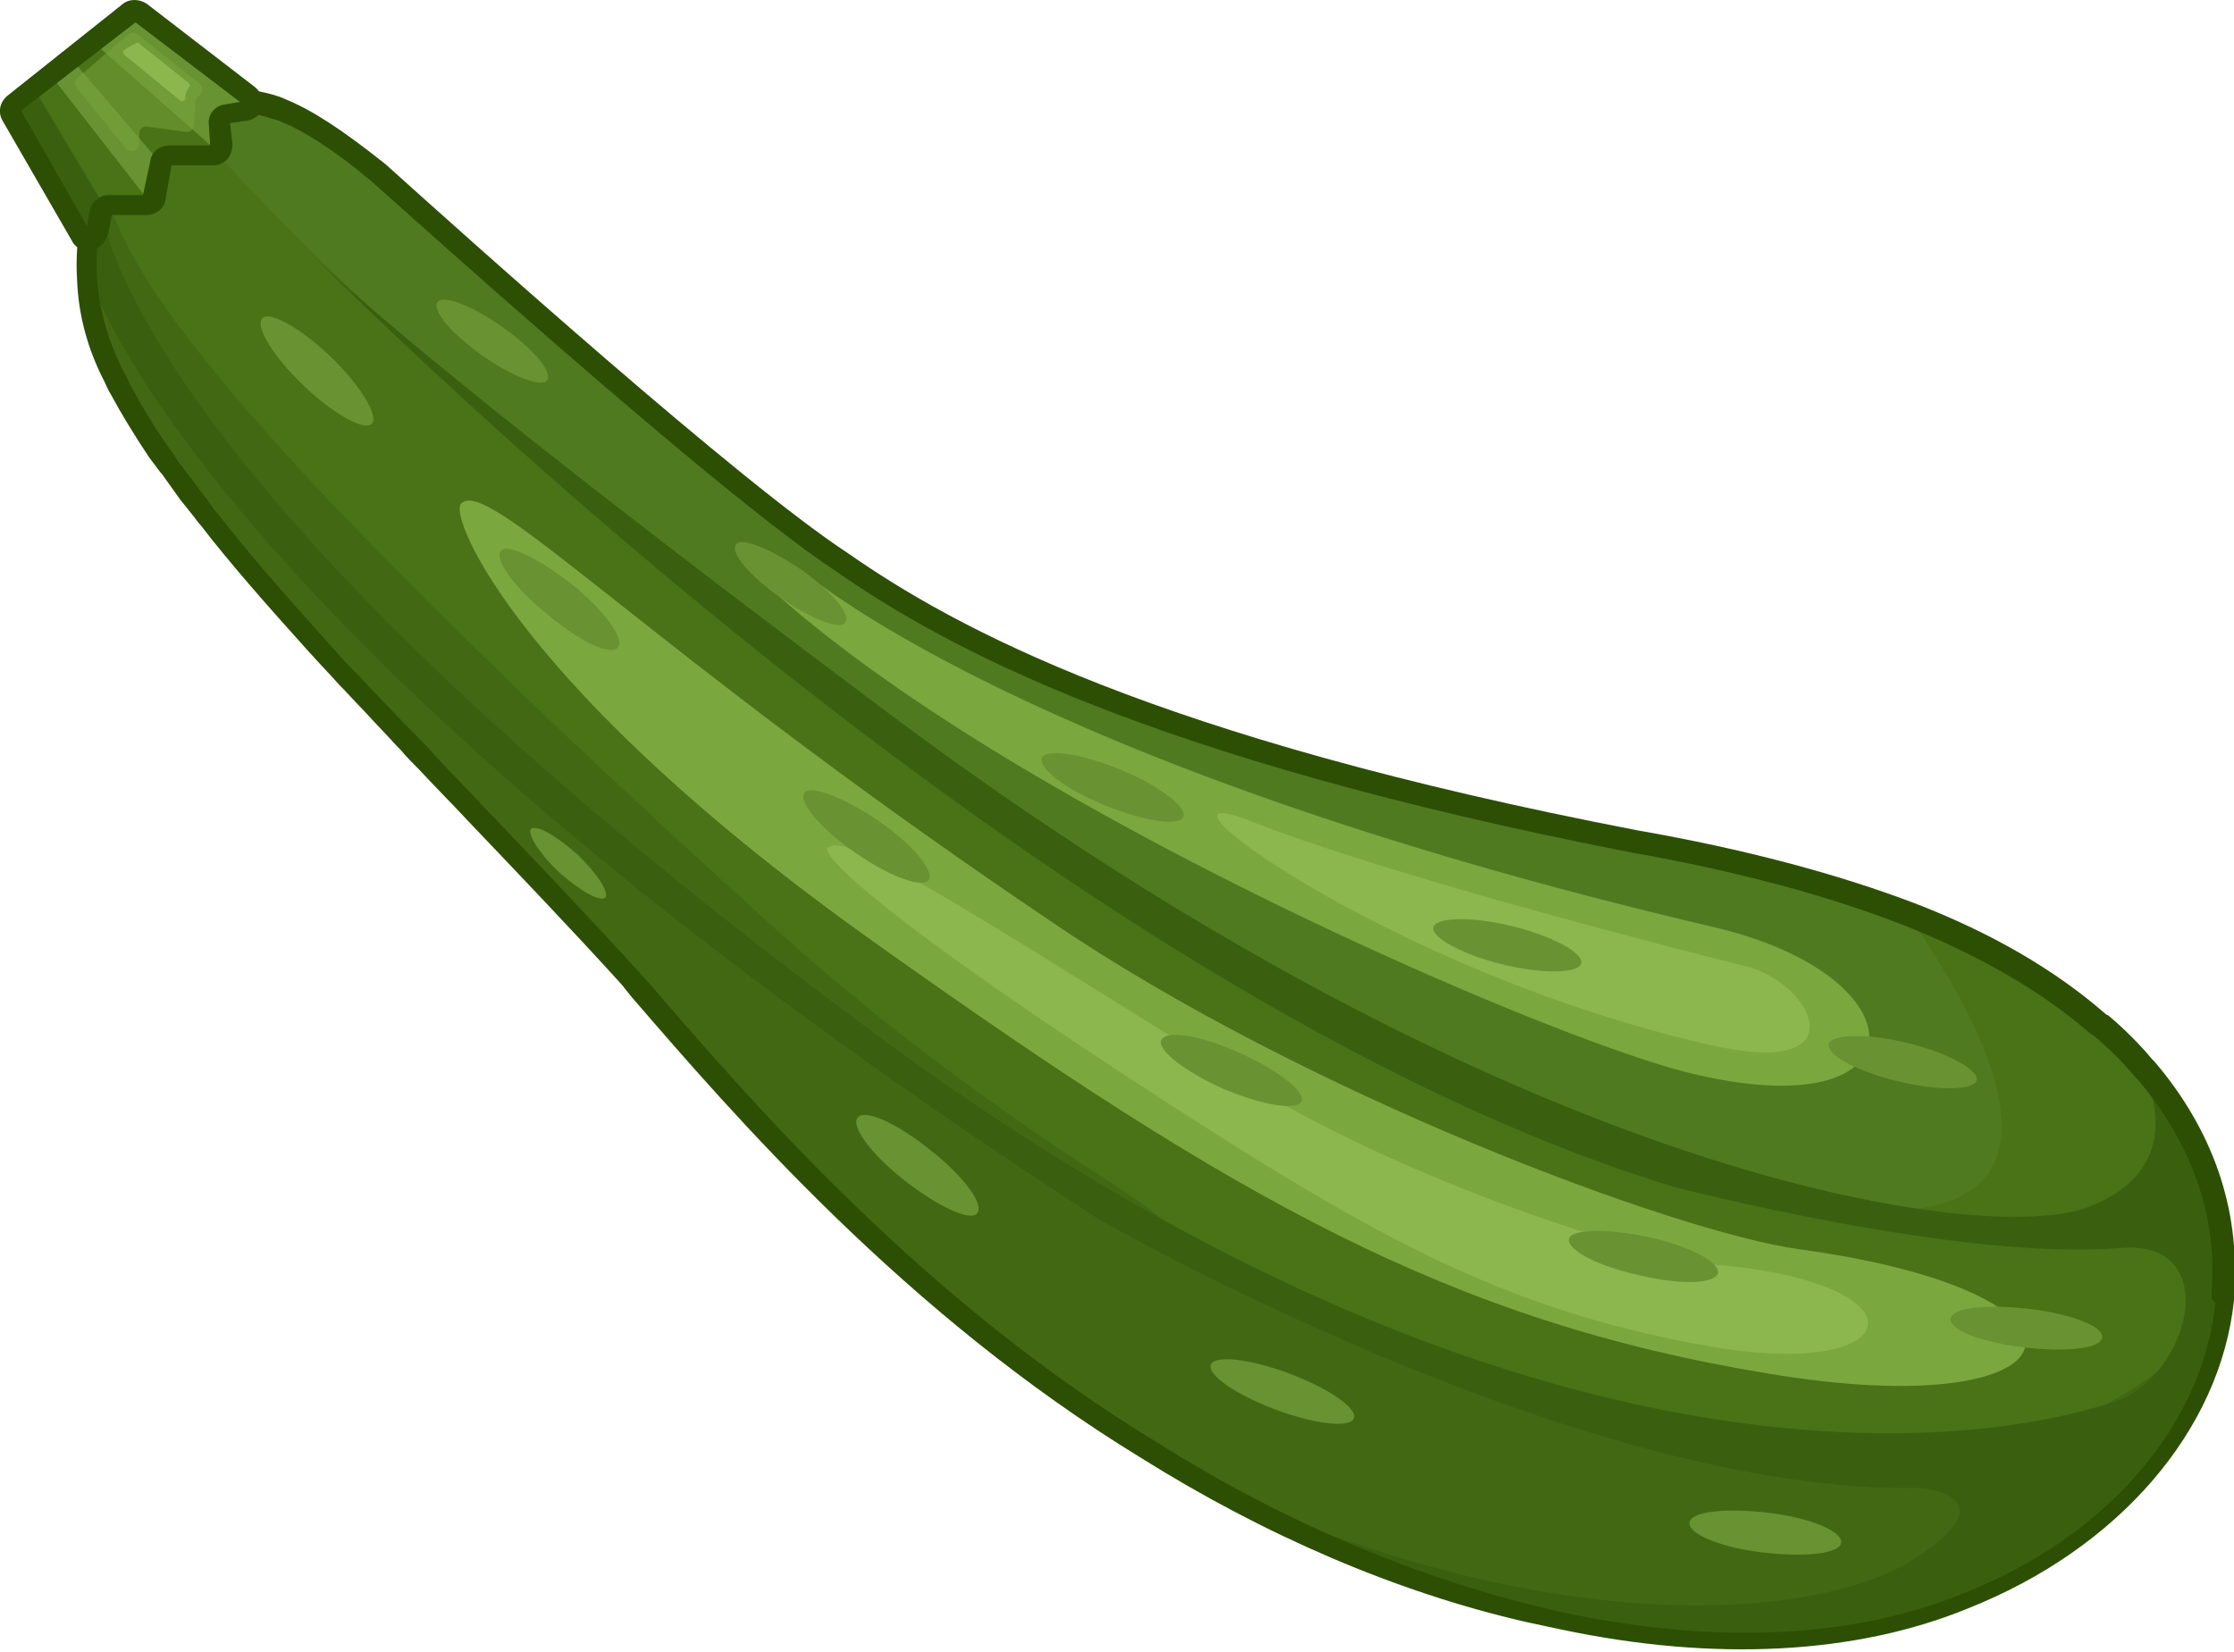 <?xml version="1.0" encoding="utf-8"?>
<!-- Generator: Adobe Illustrator 25.2.3, SVG Export Plug-In . SVG Version: 6.00 Build 0)  -->
<svg version="1.1" id="Capa_1" xmlns="http://www.w3.org/2000/svg" xmlns:xlink="http://www.w3.org/1999/xlink" x="0px" y="0px"
	 width="179.7px" height="132.9px" viewBox="0 0 179.7 132.9" style="enable-background:new 0 0 179.7 132.9;" xml:space="preserve"
	>
<style type="text/css">
	.st0{fill:#507A1F;}
	.st1{fill:#4A7217;}
	.st2{fill:#436814;}
	.st3{fill:#7AA83F;}
	.st4{fill:#3A600F;}
	.st5{fill:#8CB74F;}
	.st6{fill:#699332;}
	.st7{fill:#2C4F04;}
	.st8{opacity:0.5;fill:#7AA83F;}
</style>
<g id="XMLID_2866_">
	<g id="XMLID_2801_">
		<path id="XMLID_2892_" class="st0" d="M7.3,18.4c-0.3,1.4-0.4,3-0.3,4.5c0.1,2.6,0.8,5.3,2.1,7.8c0.2,0.3,0.3,0.6,0.5,0.9
			c0.8,1.6,1.8,3.3,3,5c0.3,0.4,0.6,0.9,0.9,1.3c0.5,0.7,1,1.3,1.5,2c0.5,0.6,1,1.3,1.5,1.9c0,0.1,0.1,0.1,0.1,0.2
			c2.6,3.3,5.6,6.7,8.8,10.3c0,0,0.1,0.1,0.1,0.1c0.7,0.8,1.4,1.6,2.2,2.4c0.7,0.7,1.3,1.4,2,2.1c1,1,1.9,2.1,2.9,3.1
			c0.5,0.5,1,1,1.5,1.6c5.5,5.8,11.2,11.6,16.3,17.3c7.9,9.2,22.1,26,41.7,37.9c20.5,12.9,46.6,20.1,65.6,12.3
			c13-5.1,19.9-14.8,20.9-24.2c0,0,0,0,0,0c0-0.2,0-0.4,0.1-0.6c0.5-6.4-1.7-12.6-6.2-17.9l0,0c-1.1-1.3-2.3-2.5-3.6-3.6
			c0,0,0,0,0,0c-4-3.5-9.1-6.4-15.2-8.8c-6.3-2.5-13.7-4.4-22.2-5.9C95,61.1,78,52.8,67.7,45.7c-8-5.3-26.4-21.6-37.3-31.4
			c-2.8-2.3-5.4-4.1-7.7-5c-0.3-0.1-0.7-0.2-1-0.3c-2.9-0.8-5.4-0.7-7.6,0.3c-1.2,0.5-2.3,1.3-3.3,2.3c-1,1.1-1.9,2.3-2.5,3.8
			c0,0,0,0.1-0.1,0.1c-0.1,0.2-0.1,0.3-0.2,0.5C7.7,16.7,7.5,17.5,7.3,18.4z"/>
		<path id="XMLID_2837_" class="st1" d="M8.3,15.3c0,4.3,0.4,9.9,1.4,16.4C16.2,44.5,35.4,62.5,50.5,79c7.9,9.2,22.1,26,41.7,37.9
			c20.5,12.9,46.6,20.1,65.6,12.3c13-5.1,19.9-14.8,20.9-24.2c0-0.2,0-0.4,0.1-0.6c0.5-6.4-1.7-12.6-6.2-17.9l0,0
			c-1.1-1.3-2.3-2.5-3.6-3.6c0,0,0,0,0,0c-4-3.5-9.1-6.4-15.2-8.8c6.4,9.2,14.7,25.3-5.8,23.1c-27.4-4-61.8-27.4-98.5-56
			c-26.2-20.4-30.3-28-35.4-31.9c-1.2,0.5-2.3,1.3-3.3,2.3C9.7,12.5,8.9,13.8,8.3,15.3z"/>
		<path id="XMLID_2890_" class="st2" d="M7.3,18.4c-0.3,1.4-0.4,3-0.3,4.5c0.1,2.6,0.8,5.3,2.1,7.8c0.9,1.9,2.1,3.9,3.5,6
			c0.3,0.4,0.6,0.9,0.9,1.3c0.5,0.7,1,1.3,1.5,2c0.5,0.6,1,1.3,1.5,1.9c0,0.1,0.1,0.1,0.1,0.2c2.6,3.3,5.6,6.7,8.8,10.3
			c0,0,0.1,0.1,0.1,0.1c0.7,0.8,1.4,1.6,2.2,2.4c0.7,0.7,1.3,1.4,2,2.1c1,1,1.9,2.1,2.9,3.1c0.5,0.5,1,1,1.5,1.6
			c5.5,5.8,11.1,11.6,16.3,17.3c7.9,9.2,22.1,26,41.7,37.9c20.5,12.9,46.6,20.1,65.6,12.3c13-5.1,19.9-14.8,20.9-24.2c0,0,0,0,0,0
			c-0.3,0.5-10.6,18-45.1,10.4c-32.5-8.7-41.9-19.3-42.2-18.9c0.1-0.3-13.8-8.2-28.4-21.3C8.5,26.1,10.8,19.7,8.2,15.4
			c-0.1,0.2-0.1,0.3-0.2,0.5C7.7,16.7,7.5,17.5,7.3,18.4z"/>
		<path id="XMLID_2817_" class="st3" d="M137.9,74.6c17,4,16.9,16.4-2.1,11.7c-11.3-2.8-53.2-20.8-73-38.2l1.6-2.3
			C64.4,45.8,82,61.5,137.9,74.6z"/>
		<path id="XMLID_2831_" class="st4" d="M7.3,18.4c-0.2,1-0.3,2.1-0.3,3.3c0,0.4,8.7,29.3,81.4,76.4c0,0,38.6,22.2,66,21.6
			c0,0,7.5,0.6-0.4,5.7c-7.9,5.1-31.1,7.2-61.7-8.3c20.5,12.9,46.6,20.1,65.6,12.3c13-5.1,19.9-14.8,20.9-24.2
			c0.7-6.6-1.5-13.1-6.2-18.5l0,0c0,0,0,0,0,0c0.1,0.3,3.5,7.3-4.6,10.4c-8.2,3.2-46.1-2-96.5-39.7C30.6,26.8,25.3,20.6,24.6,20
			c2.4,2.4,59.6,60.2,110.1,75.5c0,0,23,6,35.9,4.9c8.3-0.7,5.6,10.4-0.6,12.4c-14.4,4.7-50.6,6.5-99.3-29.4C8.1,37.1,8,15.9,8,15.9
			C7.7,16.7,7.5,17.5,7.3,18.4z"/>
		<path id="XMLID_2824_" class="st3" d="M144.7,100.5c-10-1.4-39.8-12.5-60.2-26.4C52,52.2,39.3,38.3,37.1,40.5
			c-1.1,1,4.7,15.1,33.5,35.5c28.8,20.5,46.1,30.3,71.6,34.5C167.7,114.8,171,104.1,144.7,100.5z"/>
		<path id="XMLID_2825_" class="st5" d="M138.5,101.8c-6.5-0.6-25.9-6.9-39.1-15.2C78.2,73.5,68.1,66.8,66.6,68.2
			c-0.7,0.7,5.8,6.5,24.5,18.7s29.3,18.3,45.8,21.3C153.3,111.3,155.5,103.4,138.5,101.8z"/>
		<path id="XMLID_2878_" class="st5" d="M140.3,77.7c-5.3-1.3-29-7.4-39.6-11.6c-10.6-4.2,10.5,12,37,18
			C149.7,86.8,145.8,79,140.3,77.7z"/>
		<g id="XMLID_2868_">
			<path id="XMLID_2881_" class="st6" d="M147.1,84c0.2-0.8,3-0.9,6.3-0.1c3.3,0.8,5.8,2.2,5.6,3c-0.2,0.8-3,0.9-6.3,0.1
				C149.4,86.2,146.9,84.9,147.1,84z"/>
			<path id="XMLID_2882_" class="st6" d="M163.2,105.3c3.4,0.4,6,1.4,5.9,2.3c-0.1,0.9-2.9,1.2-6.3,0.8s-6-1.4-5.9-2.3
				C157,105.2,159.8,104.9,163.2,105.3z"/>
			<path id="XMLID_2889_" class="st6" d="M132.5,99.5c3.3,0.7,5.8,2,5.7,2.9c-0.2,0.9-3,1-6.3,0.2c-3.3-0.7-5.8-2-5.7-2.9
				C126.3,98.9,129.2,98.8,132.5,99.5z"/>
			<path id="XMLID_2891_" class="st6" d="M142.2,121.7c3.4,0.4,6,1.5,5.9,2.4c-0.1,0.9-2.9,1.2-6.3,0.8c-3.4-0.4-6-1.5-5.9-2.4
				C136,121.6,138.8,121.3,142.2,121.7z"/>
			<path id="XMLID_2893_" class="st6" d="M103.7,110.5c3.2,1.2,5.5,2.8,5.2,3.6c-0.3,0.8-3.1,0.5-6.3-0.7c-3.2-1.2-5.5-2.8-5.2-3.6
				C97.7,109,100.5,109.3,103.7,110.5z"/>
			<path id="XMLID_2895_" class="st6" d="M74.8,92.5c2.7,2.1,4.4,4.4,3.8,5.1c-0.5,0.7-3.1-0.5-5.8-2.6c-2.7-2.1-4.4-4.4-3.8-5.1
				C69.6,89.2,72.2,90.4,74.8,92.5z"/>
			<path id="XMLID_2896_" class="st6" d="M46.4,68.7c1.6,1.5,2.6,3.1,2.3,3.5c-0.4,0.4-2-0.5-3.7-2c-1.6-1.5-2.6-3.1-2.3-3.5
				C43.1,66.3,44.7,67.2,46.4,68.7z"/>
			<path id="XMLID_2897_" class="st6" d="M99.7,84.7c3.1,1.4,5.3,3.1,5,3.9c-0.4,0.8-3.2,0.3-6.3-1c-3.1-1.4-5.3-3.1-5-3.9
				C93.8,82.8,96.6,83.3,99.7,84.7z"/>
			<path id="XMLID_2901_" class="st6" d="M70.6,66c2.8,1.9,4.6,4.1,4.1,4.8c-0.5,0.7-3.2-0.3-5.9-2.2c-2.8-1.9-4.6-4.1-4.1-4.8
				C65.1,63.1,67.8,64.1,70.6,66z"/>
			<path id="XMLID_2904_" class="st6" d="M46,47c2.6,2.1,4.3,4.4,3.7,5.1c-0.6,0.7-3.1-0.5-5.7-2.7c-2.6-2.1-4.3-4.4-3.7-5.1
				C40.8,43.7,43.3,44.9,46,47z"/>
			<path id="XMLID_2907_" class="st6" d="M21.1,25.6c0.6-0.6,3.1,0.8,5.5,3.1s3.9,4.8,3.3,5.4c-0.6,0.6-3.1-0.8-5.5-3.1
				C22,28.7,20.5,26.3,21.1,25.6z"/>
			<path id="XMLID_2910_" class="st6" d="M115.3,74.6c0.2-0.8,3-0.9,6.3-0.1c3.3,0.8,5.8,2.2,5.6,3c-0.2,0.8-3,0.9-6.3,0.1
				C117.6,76.8,115.1,75.4,115.3,74.6z"/>
			<path id="XMLID_2913_" class="st6" d="M83.8,61c0.3-0.8,3.1-0.4,6.3,0.9c3.1,1.3,5.4,3,5.1,3.8c-0.3,0.8-3.1,0.4-6.3-0.9
				C85.7,63.5,83.5,61.8,83.8,61z"/>
			<path id="XMLID_2916_" class="st6" d="M64.4,45.8c2.4,1.7,4.1,3.6,3.6,4.3c-0.4,0.6-2.8-0.3-5.2-2c-2.4-1.7-4.1-3.6-3.6-4.3
				C59.6,43.2,61.9,44.1,64.4,45.8z"/>
			<path id="XMLID_2921_" class="st6" d="M40.4,26.3c2.4,1.7,4.1,3.6,3.6,4.3c-0.4,0.6-2.8-0.3-5.2-2c-2.4-1.7-4.1-3.6-3.6-4.3
				C35.7,23.7,38,24.6,40.4,26.3z"/>
		</g>
		<g id="XMLID_2828_">
			<path id="XMLID_2834_" class="st7" d="M91.8,117.3C72.8,105.7,59,89.7,50.8,80.2l-0.8-1c-3.9-4.3-8.2-8.8-12.3-13.1
				c-1.3-1.4-2.7-2.8-4-4.2c-0.5-0.5-1-1-1.5-1.6l-0.3-0.3c-0.9-1-1.8-1.9-2.7-2.9c-0.7-0.7-1.3-1.4-2-2.1c-0.7-0.8-1.5-1.6-2.2-2.4
				c0,0,0,0-0.1-0.1c-3.6-4-6.5-7.3-8.8-10.3l0,0c0,0,0,0-0.1-0.1L16,42.1c-0.6-0.8-1.1-1.4-1.5-1.9c-0.5-0.7-1-1.4-1.5-2.1L12.9,38
				c-0.3-0.4-0.6-0.8-0.9-1.2c-1.2-1.8-2.3-3.6-3.1-5.1c-0.2-0.3-0.3-0.6-0.5-1c-1.3-2.5-2.1-5.3-2.2-8.2c-0.1-1.6,0-3.2,0.3-4.8
				l0,0c0.2-0.9,0.4-1.8,0.7-2.6c0.1-0.2,0.1-0.4,0.2-0.5c0,0,0-0.1,0.1-0.1c0.7-1.6,1.6-2.9,2.7-4.1c1.1-1.1,2.3-1.9,3.6-2.5
				c2.4-1,5.1-1.1,8.1-0.3c0.3,0.1,0.7,0.2,1.1,0.4c2.2,0.9,4.6,2.5,8,5.2c7,6.3,28.5,25.6,37.2,31.3c8.6,6,24.6,14.8,63.5,22.3
				c8.6,1.5,16.1,3.5,22.4,5.9c6.2,2.4,11.3,5.4,15.3,8.9l0.2,0.1c1.3,1.1,2.5,2.3,3.5,3.5l0.2,0.2c4.7,5.5,6.9,11.9,6.4,18.5
				c0,0.2,0,0.3,0,0.5l0,0.1l0,0.1c-1.1,10.5-9.3,20-21.4,24.8c-9,3.7-20.4,4.3-32.7,1.7c-0.9-0.2-1.9-0.4-2.8-0.6
				C112.3,128.1,101.7,123.5,91.8,117.3z M177.9,104.5c0-0.2,0-0.3,0-0.5c0.5-6.1-1.6-12-5.9-17.1l-0.2-0.2c-1-1.2-2.1-2.3-3.4-3.4
				l-0.2-0.1c-3.9-3.4-8.9-6.3-14.9-8.7c-6.1-2.4-13.5-4.4-22-5.9C92.3,61,76.1,52.1,67.3,46c-5.9-3.9-18.2-14.2-37.4-31.4
				c-3.1-2.6-5.5-4.1-7.5-4.9c-0.4-0.1-0.7-0.2-1-0.3c-2.6-0.7-5-0.7-7,0.2c-1.1,0.5-2.1,1.2-3,2.1c-1,1-1.7,2.2-2.3,3.5
				c0,0,0,0.1-0.1,0.1c-0.1,0.2-0.1,0.3-0.2,0.5c-0.3,0.7-0.5,1.5-0.7,2.3v0c-0.3,1.4-0.4,2.9-0.3,4.3C8,25.1,8.8,27.7,10,30
				c0.2,0.3,0.3,0.6,0.5,1c0.8,1.5,1.8,3.2,3,4.9c0.3,0.4,0.6,0.8,0.8,1.2l0.1,0.1c0.5,0.7,1,1.3,1.5,2c0.5,0.6,0.9,1.2,1.4,1.9
				c0.1,0.1,0.1,0.1,0.2,0.2c2.3,3,5.2,6.3,8.7,10.2c0,0,0.1,0.1,0.1,0.1c0.7,0.8,1.4,1.6,2.2,2.4c0.7,0.7,1.3,1.4,2,2.1
				c0.9,0.9,1.8,1.9,2.7,2.8l0.3,0.3c0.5,0.5,1,1,1.5,1.6c1.3,1.4,2.7,2.8,4,4.2c4.1,4.3,8.4,8.8,12.4,13.2l0.9,1
				c8.2,9.5,21.8,25.3,40.7,36.8c10.6,6.7,22,11.4,33.1,13.8c12,2.5,23,2,31.8-1.6c11.5-4.5,19.3-13.5,20.3-23.4L177.9,104.5z"/>
		</g>
	</g>
	<g id="XMLID_2865_">
		<path id="XMLID_3511_" class="st6" d="M0.9,9.2L6.5,19c0.3,0.6,1.2,0.4,1.3-0.2L8,17.1c0-0.2,0.2-0.4,0.4-0.5
			c0.1,0,0.2-0.1,0.3-0.1l2,0l1,0c0.1,0,0.3,0,0.4-0.1c0.1-0.1,0.3-0.3,0.3-0.4l0.6-2.9c0.1-0.3,0.3-0.6,0.7-0.6l1.9,0l1.6,0
			c0.4,0,0.7-0.3,0.7-0.8l-0.2-1.9c0-0.4,0.2-0.7,0.6-0.7l1.5-0.2C20.3,8.8,20.5,8,20,7.6L11.2,1c-0.2-0.2-0.6-0.2-0.8,0L7.5,3.3
			L5.7,4.7l-2,1.6l-2.6,2C0.8,8.6,0.8,8.9,0.9,9.2z"/>
		<path id="XMLID_2923_" class="st1" d="M5.7,4.7l7.2,8.4c0.1-0.3,0.3-0.6,0.7-0.6l1.9,0l1.9-0.4l-10-8.8L5.7,4.7z"/>
		<path id="XMLID_2924_" class="st4" d="M0.9,9.2L6.5,19c0.3,0.6,1.2,0.4,1.3-0.2L8,17.1c0-0.2,0.2-0.4,0.4-0.5
			c0.1,0,0.2-0.1,0.3-0.1l2,0C8.7,13.5,5.5,8.8,3.7,6.3l-2.6,2C0.8,8.6,0.8,8.9,0.9,9.2z"/>
		<path id="XMLID_2925_" class="st1" d="M2.9,7.4l5.5,9.2c0.1,0,0.2-0.1,0.3-0.1l3,0c0.1,0,0.3,0,0.4-0.1c-0.3-0.4-0.5-0.7-0.5-0.7
			L4.2,6.2L2.9,7.4z"/>
		<path id="XMLID_2845_" class="st7" d="M5.8,19.4L0.2,9.7C-0.2,9,0,8.2,0.6,7.7l9.3-7.4c0.5-0.4,1.3-0.4,1.9,0L20.5,7l0,0
			c0.5,0.4,0.7,1,0.6,1.6c-0.1,0.6-0.6,1-1.2,1.1l-1.4,0.2l0.2,1.7c0,0.4-0.1,0.8-0.4,1.2c-0.3,0.3-0.7,0.5-1.1,0.5l-3.4,0l-0.5,2.8
			c-0.1,0.7-0.8,1.2-1.5,1.2l-2.8,0l-0.3,1.5C8.5,19.5,8,20,7.4,20.1c-0.2,0-0.4,0-0.6,0C6.3,20,6,19.8,5.8,19.4z M12.1,12.9
			c0.1-0.7,0.8-1.2,1.5-1.2l3.3,0l-0.1-1.7c-0.1-0.8,0.5-1.5,1.3-1.6l1.2-0.2l-8.4-6.4L1.7,8.9L7,18.2L7.2,17
			c0.1-0.7,0.8-1.3,1.5-1.3l2.8,0L12.1,12.9z"/>
		<path id="XMLID_2846_" class="st8" d="M16,6.7l-4.9-3.9c-0.2-0.2-0.6-0.2-0.8,0L6.3,6.2C6,6.4,6,6.8,6.2,7.1l3.9,4.8
			c0.4,0.5,1.1,0.2,1.1-0.4l0-0.7c0-0.4,0.3-0.7,0.7-0.6l3,0.4c0.4,0.1,0.7-0.2,0.7-0.6l0.1-1.8c0-0.2,0.1-0.4,0.3-0.5l0,0
			C16.3,7.5,16.4,7,16,6.7z"/>
		<path id="XMLID_2861_" class="st5" d="M15.2,6.7l-4-3.2c-0.1-0.1-0.2-0.1-0.3,0L10,4c-0.1,0.1-0.1,0.3,0,0.4l4.5,3.7
			c0.2,0.1,0.4,0,0.4-0.2c0-0.3,0.1-0.6,0.3-0.9C15.3,7,15.3,6.8,15.2,6.7z"/>
	</g>
</g>
</svg>
